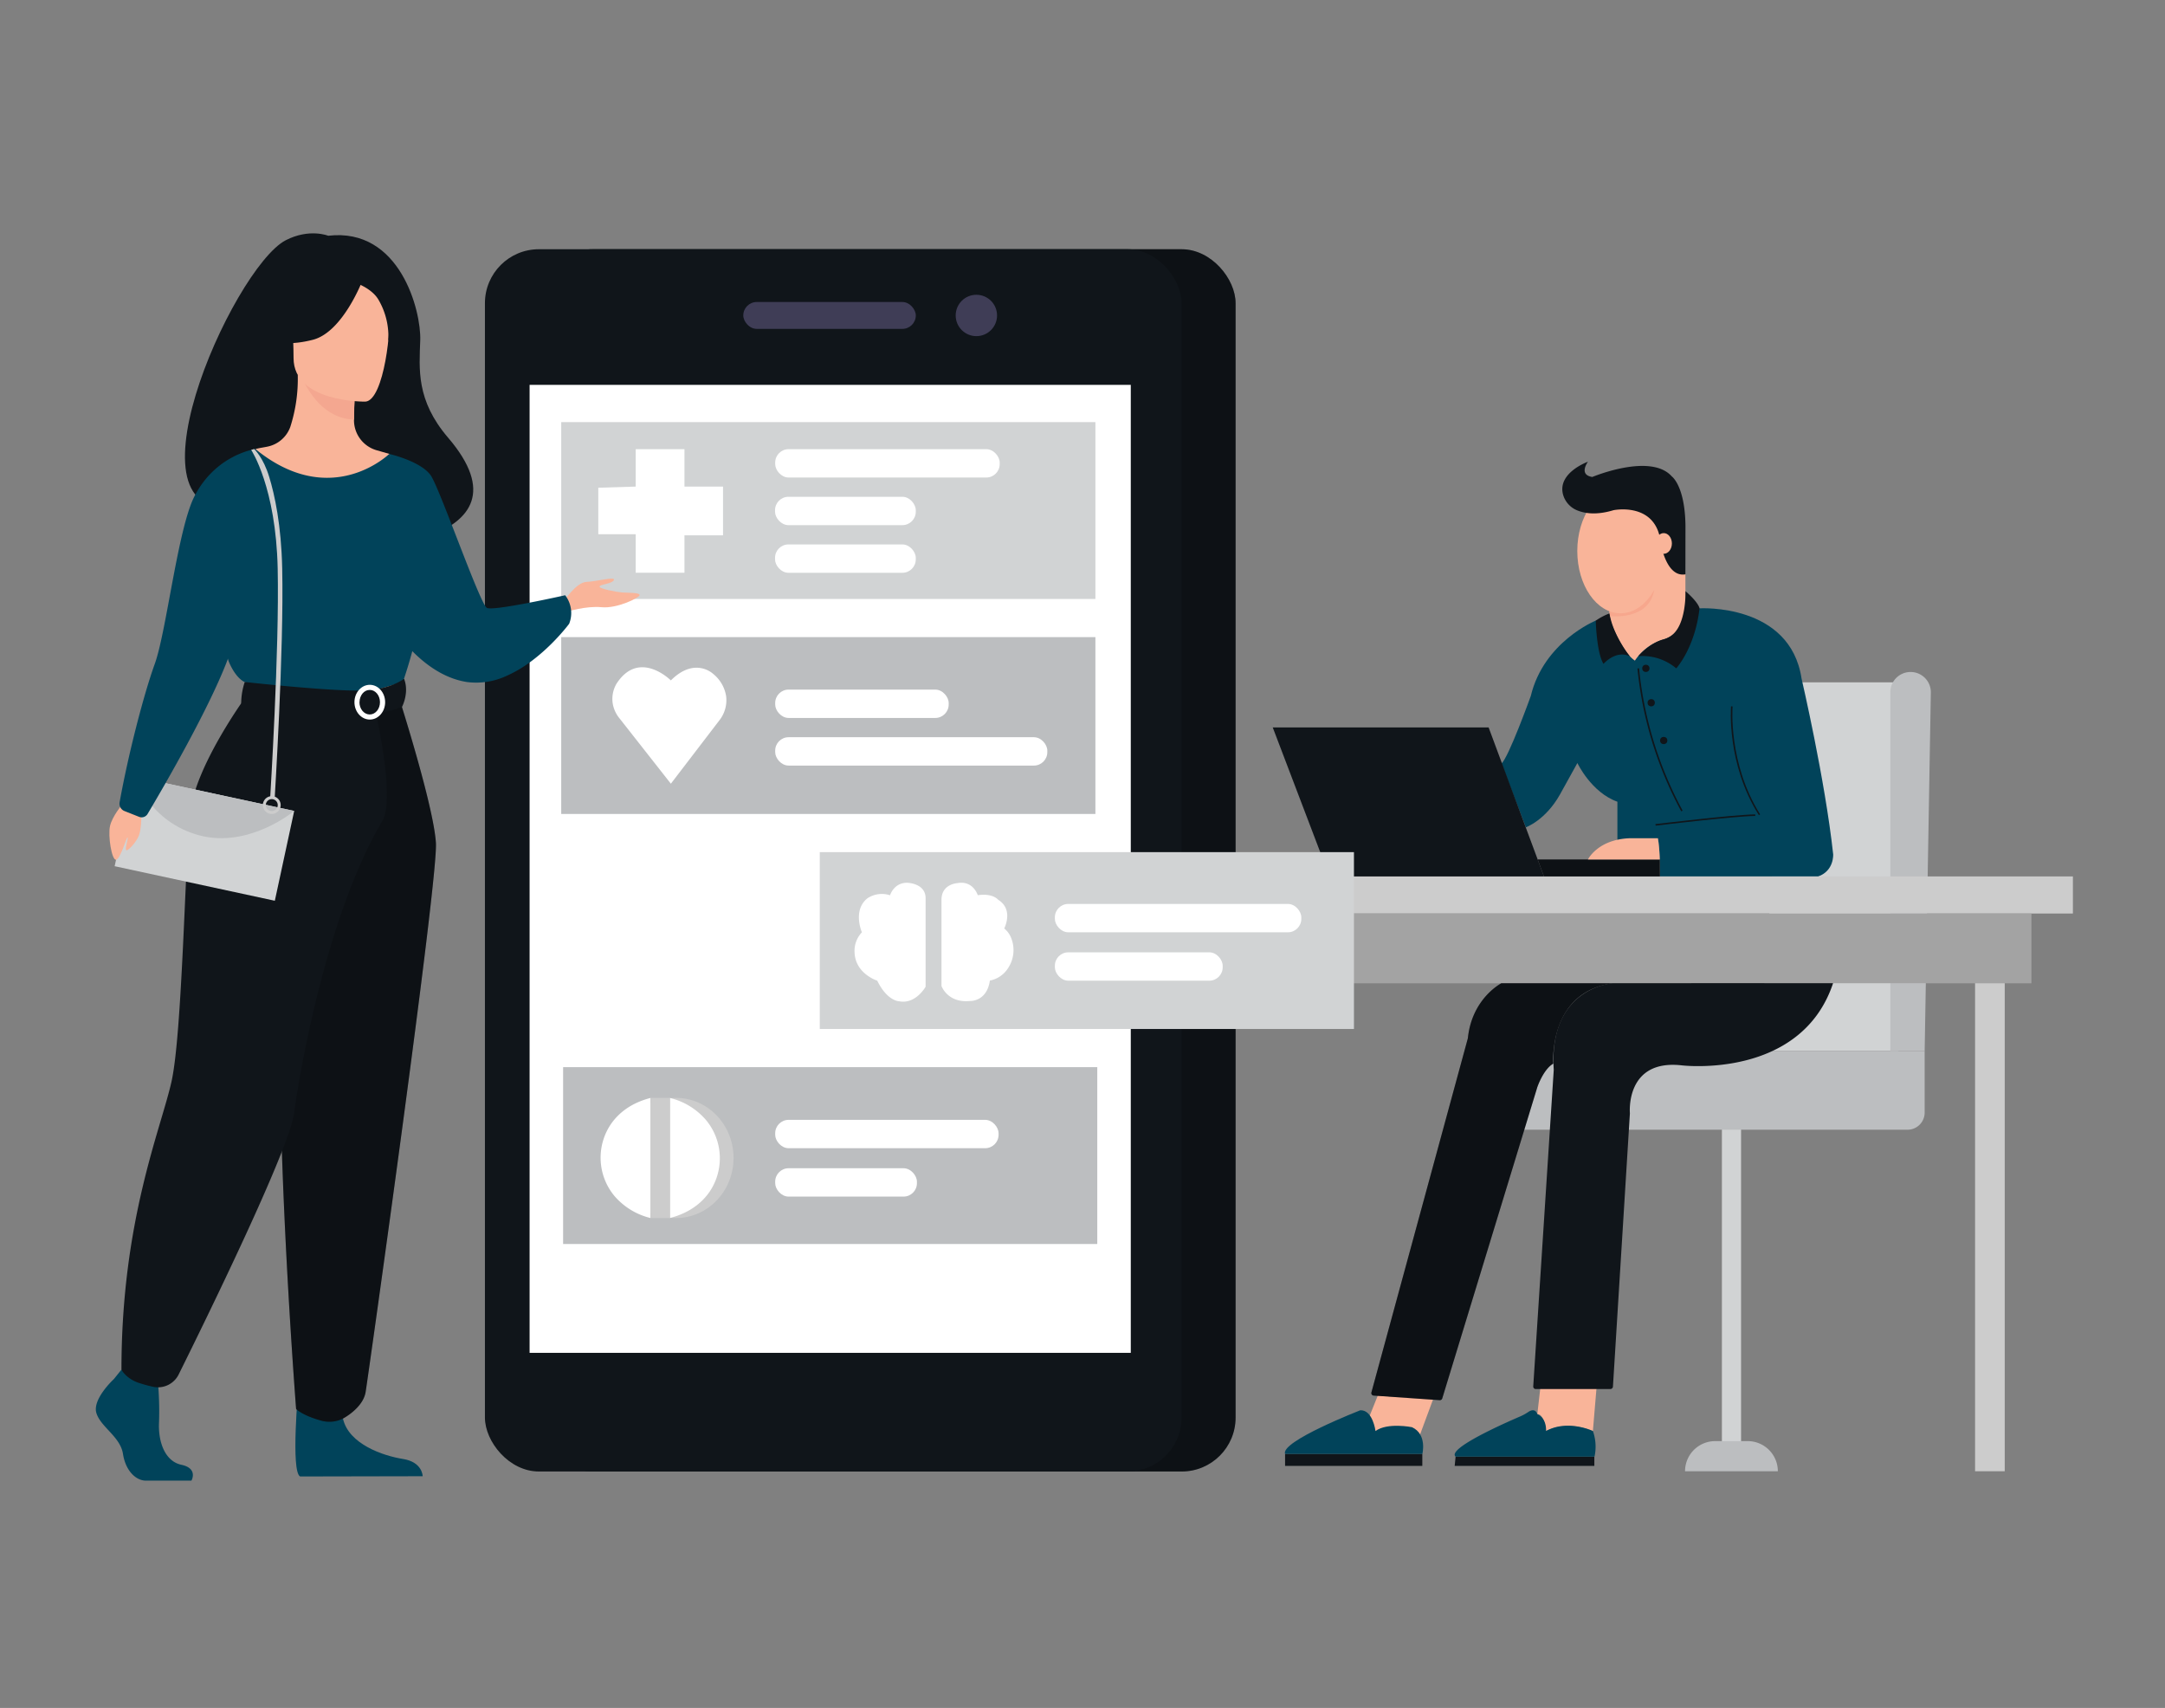 <svg id="b3ccb787-7909-471c-a8db-568ac4991027" data-name="Layer 1" xmlns="http://www.w3.org/2000/svg" width="865.76" height="682.89" viewBox="0 0 865.76 682.89"><rect x="0" y="0" width="865.76" height="682.89" fill="#808080" stroke="none"/><rect x="688.57" y="444.51" width="7.66" height="136.81" fill="#d1d3d4"/><polygon points="714.1 272.82 759.14 272.82 759.14 420.23 703.63 420.23 714.1 272.82" fill="#d1d3d4"/><path d="M755.92,276.78V420.23h13.73l2.47-143.31a8.1,8.1,0,0,0-8.1-8.24h0A8.1,8.1,0,0,0,755.92,276.78Z" fill="#bcbec0"/><path d="M769.65,420.23v24.61a6.86,6.86,0,0,1-6.86,6.86H604.44V420.23Z" fill="#bcbec0"/><polygon points="582.08 582.41 581.71 586.11 637.56 586.11 637.56 582.41 582.08 582.41" fill="#10151a"/><rect x="513.89" y="581.32" width="54.88" height="4.79" fill="#10151a"/><path d="M616.06,554.09l-1.3,11.33s2.61-.66,3.48,6.75c0,0,7.63-4.58,18.74,0l1.52-18.08Z" fill="#f9b499"/><path d="M582.08,582.41h55.55a18.72,18.72,0,0,0-.65-10.24s-10-4.79-18.74,0c0,0,.44-5-3.48-6.75,0,0-.71-2.78-3.57-.9a20.08,20.08,0,0,1-3.07,1.72C601.22,569.2,578.56,579.26,582.08,582.41Z" fill="#01435a"/><polygon points="552.01 555.39 546.79 568.36 549.4 576.2 567.37 574.89 573.91 557.25 552.01 555.39" fill="#f9b499"/><path d="M513.89,581.32h54.9s2-7.84-4.14-10.68c0,0-9.8-2-14.6,1.53,0,0-1.08-8.55-6.1-8.3C544,563.87,511.93,576.31,513.89,581.32Z" fill="#01435a"/><path d="M646.78,336.89V320.55c-10.46-3.7-16-15.47-16-15.47l-7,12.64C618,328,610.18,330.79,610.18,330.79l-9.8-25.49c2.83-2.18,11.76-27,11.76-27,5.23-21.79,26-30.17,26-30.17s29.59-4.53,41.5-4.9c0,0,36.22-2.18,40.79,28.1,0,0,9.37,40.19,12.64,70.25,0,0,.42,6.59-6,8.85H663.77s.44-11.79-1.74-20.61l43.57-4.25s11.11-2,15.68,8.5" fill="#01435a"/><rect x="382.33" y="350.42" width="446.6" height="14.83" fill="#ccc"/><rect x="396.56" y="365.25" width="415.76" height="27.88" fill="#ccc"/><rect x="396.56" y="365.25" width="415.76" height="27.88" opacity="0.2"/><rect x="408.17" y="393.12" width="11.86" height="195.13" fill="#ccc"/><rect x="789.81" y="393.12" width="11.86" height="195.13" fill="#ccc"/><path d="M643.6,244.4h0a15.22,15.22,0,0,0,1.18,5.92c1.73,4.13,5.16,11.31,9,13.81a21,21,0,0,1,9.59-7.82,25,25,0,0,1,2.4-.8c2-.6,9.15-3.77,8.21-18v-7.85l-8.71-9.35Z" fill="#f9b499"/><path d="M641.22,265.44s5-5.76,10.58-3c0,0-6.77-8.31-8.18-17.18a25,25,0,0,0-5.5,2.9S638.45,261,641.22,265.44Z" fill="#10151a"/><path d="M655.11,262.36a20.94,20.94,0,0,1,15.2,4.87s7.51-8.17,9.31-24c0,0-.19-2.13-5.61-6.87,0,0,.47,13.64-5.85,17.93a11.14,11.14,0,0,1-3.23,1.43C663.27,256.18,659.4,257.72,655.11,262.36Z" fill="#10151a"/><path d="M703.36,325.92c-13-20.57-11.16-43.29-11.14-43.52l.62.06c0,.22-1.82,22.74,11,43.13Z" fill="#10151a"/><path d="M672.33,324.41a151,151,0,0,1-17.53-57.15l.63-.05a150.71,150.71,0,0,0,17.43,56.89Z" fill="#10151a"/><circle cx="665.3" cy="296.08" r="1.45" fill="#10151a"/><circle cx="658.16" cy="267.23" r="1.45" fill="#10151a"/><circle cx="660.3" cy="280.98" r="1.45" fill="#10151a"/><polygon points="531.64 350.42 508.95 290.84 595.28 290.84 617.42 350.42 531.64 350.42" fill="#10151a"/><polygon points="663.73 343.64 663.77 350.42 617.42 350.42 614.9 343.64 663.73 343.64" fill="#10151a"/><polygon points="663.73 343.64 663.77 350.42 617.42 350.42 614.9 343.64 663.73 343.64" opacity="0.2"/><path d="M645,393.12s-25.85,1.5-23.67,34.61l-8.2,126.54a1,1,0,0,0,1,1.12H644a1.06,1.06,0,0,0,1-1l6.78-109.25s-2-21.78,20.8-19.17c0,0,47.61,5.72,60.45-32.87Z" fill="#10151a"/><path d="M549.3,558l26.44,1.83a1,1,0,0,0,1-.7l38-124.4s2.39-7.17,6.42-9.47c0,0-2.23-28.6,23.78-32.12H600.38s-11.77,6-13.4,22L548.41,556.74A1,1,0,0,0,549.3,558Z" fill="#10151a"/><path d="M549.3,558l26.44,1.83a1,1,0,0,0,1-.7l38-124.4s2.39-7.17,6.42-9.47c0,0-2.23-28.6,23.78-32.12H600.38s-11.77,6-13.4,22L548.41,556.74A1,1,0,0,0,549.3,558Z" opacity="0.2"/><rect x="215.53" y="99.65" width="278.57" height="488.7" rx="21.56" fill="#10151a"/><rect x="215.53" y="99.65" width="278.57" height="488.7" rx="21.56" opacity="0.2"/><rect x="193.92" y="99.65" width="278.57" height="488.7" rx="21.56" fill="#10151a"/><rect x="211.78" y="153.88" width="240.41" height="387.03" fill="#fff"/><rect x="224.43" y="168.77" width="213.61" height="70.71" fill="#d1d3d4"/><rect x="224.43" y="254.74" width="213.61" height="70.71" fill="#bcbec0"/><rect x="225.18" y="426.68" width="213.61" height="70.71" fill="#bcbec0"/><rect x="327.82" y="340.71" width="213.61" height="70.71" fill="#d1d3d4"/><polygon points="254.21 194.55 254.21 179.59 273.71 179.59 273.71 194.55 289.13 194.55 289.13 214.05 273.71 214.05 273.71 229.01 254.21 229.01 254.21 213.6 239.25 213.6 239.25 195.01 254.21 194.55" fill="#fff"/><rect x="309.99" y="179.59" width="89.78" height="11.34" rx="5.36" fill="#fff"/><rect x="309.99" y="275.72" width="69.38" height="11.34" rx="5.36" fill="#fff"/><rect x="309.99" y="294.76" width="108.82" height="11.34" rx="5.36" fill="#fff"/><rect x="421.83" y="361.42" width="98.55" height="11.34" rx="5.36" fill="#fff"/><rect x="421.83" y="380.77" width="67.11" height="11.34" rx="5.36" fill="#fff"/><rect x="309.99" y="447.75" width="89.33" height="11.34" rx="5.36" fill="#fff"/><rect x="309.99" y="467.1" width="56.68" height="11.34" rx="5.36" fill="#fff"/><rect x="309.93" y="198.63" width="56.28" height="11.34" rx="5.36" fill="#fff"/><rect x="309.93" y="217.68" width="56.28" height="11.34" rx="5.36" fill="#fff"/><path d="M268.27,313.35,287.68,288a13,13,0,0,0,2.7-9.59,14.32,14.32,0,0,0-5.33-9.08s-7.26-6.8-16.78,2.72c0,0-12.7-12.69-21.76,1.36a12,12,0,0,0-1.43,8.21,12.51,12.51,0,0,0,2.57,5.49Z" fill="#fff"/><path d="M376.49,359.76v34.46s2.42,6.95,11.49,6c0,0,6.65.31,7.86-8.16a11.13,11.13,0,0,0,7.47-5.28,13,13,0,0,0,1.12-11.55,9.18,9.18,0,0,0-2.85-4s3.93-7.55-2.42-11.48c0,0-2.11-2.72-8.16-1.82,0,0-1.81-6-8.16-4.83C382.84,353.11,376.49,353.41,376.49,359.76Z" fill="#fff"/><path d="M370.14,359.15v35.37s-3.93,7.12-10.58,5.82c0,0-4.74,0-8.76-8.24,0,0-8.77-2.72-9.07-11.33a10.7,10.7,0,0,1,2.94-8s-3.85-8.76,2.2-13.6a10.41,10.41,0,0,1,9.05-1.21s1.53-5.15,7-5C362.89,353,370.14,353.11,370.14,359.15Z" fill="#fff"/><ellipse cx="270.3" cy="462.99" rx="23.04" ry="24.03" fill="#ccc"/><path d="M260.11,439V487a27.53,27.53,0,0,1-14.44-8.86,23.92,23.92,0,0,1-1.32-28.76C247.28,445.18,252.11,441.07,260.11,439Z" fill="#fff"/><path d="M267.92,487V439a27.55,27.55,0,0,1,14.43,8.85,23.91,23.91,0,0,1,1.33,28.76C280.75,480.8,275.91,484.9,267.92,487Z" fill="#fff"/><rect x="260.11" y="438.96" width="7.81" height="48.06" fill="#ccc"/><rect x="297.23" y="120.75" width="68.99" height="10.75" rx="5.38" fill="#3f3d56"/><circle cx="390.44" cy="126.13" r="8.27" fill="#3f3d56"/><path d="M98.18,201.79c-1.82-3.51,39.71-16.15,40.37,18.49,0,0,77.79-1.91,40.65-45.27-12.86-15-11.54-27.42-11.15-39s-8-45.13-36.81-41.75c0,0-7.54-3.07-17,1.81C92.89,107.19,45,214.56,98.18,201.79Z" fill="#10151a"/><path d="M225.36,240.52s5.07-7.71,9.15-7.86,11.64-2.27,11-.76-5.29,1.66-5.74,2.57,6.95,2.27,9.07,2.42,7.1,0,6.95,1.06-9,5.44-15.23,4.83-13.94,1.82-13.94,1.82Z" fill="#f9b499"/><path d="M152.13,243a75.46,75.46,0,0,0,7.75,11.71c6,7.54,15.29,16.25,26.94,18a28.86,28.86,0,0,0,16-2.59h0c14.14-6.28,24.78-20.72,24.78-20.72A11.6,11.6,0,0,0,226,238s-28.56,6.42-31.28,5.06-18.6-47.08-22.37-52.83-16.66-8.73-16.66-8.73Z" fill="#01435a"/><path d="M45.55,551.38s-8.72,8-7,13.61,9.56,9.42,10.63,16.33S54.48,592,58.31,592H76.55s2.82-4.87-4-6.33-9.37-9.59-8.95-17.12A132.62,132.62,0,0,0,63,551l-14.46-3.35Z" fill="#01435a"/><path d="M119.33,554.76s-3.13,33.7.69,35.58l49-.1s0-5.65-7.87-6.9-21.68-5.87-24-16.12S119.33,554.76,119.33,554.76Z" fill="#01435a"/><path d="M84.43,313c10.08-22.6,16.25-29.09,15.07-36.1-.88-5.22,2.67-97.35,2.67-97.35,1.19-.38,3.59-.71,4.9-1a12.3,12.3,0,0,0,9-7.81,62.59,62.59,0,0,0,3-20.79l1.29.26,21.71,4.3s-.5,6.83-.51,13.26v.16a12.49,12.49,0,0,0,9,12.08l5.13,1.47s8,22.75,9.49,46.13-14.5,33.54.12,80.26C180.26,355.56,78.86,325.47,84.43,313Z" fill="#f9b499"/><path d="M142.1,154.49s-.5,6.83-.51,13.26c-12.15-.34-18.57-11.42-21.2-17.56Z" fill="#f4a790"/><path d="M146.15,160.58s-28.74.48-28.76-17.43-3.74-29.9,14.61-31,21.92,5.77,23.38,11.75S153.63,160,146.15,160.58Z" fill="#f9b499"/><path d="M145.09,111.76s-7.87,21-20,24.1-17.31-.13-17.31-.13A34.16,34.16,0,0,0,119,115.53S139.15,101.76,145.09,111.76Z" fill="#10151a"/><path d="M143.14,113.46s5.83,2.18,8.24,6.44a28.94,28.94,0,0,1,3.88,16.43s5.93-14.27-.73-22.35C147.46,105.42,143.14,113.46,143.14,113.46Z" fill="#10151a"/><path d="M88.34,220.28s.11,13.63.84,26c.49,8.18,1.24,15.8,2.42,18.52,2.94,6.8,6.27,7.9,6.27,7.9L123.58,279l9,2.21,28.52-8.52s13-36.24,7.77-56.65a157.19,157.19,0,0,0-13.18-34.58s-23.27,22.79-53.56-1.93Z" fill="#01435a"/><path d="M159.32,278.19s14.12,43.95,15,58.91-27,212.58-28.11,219.47c-1.06,6.5-9.13,10.65-9.13,10.65a12.26,12.26,0,0,1-9,.69c-7.35-2.08-9.67-4.56-9.67-4.56s-11-140.94-4.19-191.28a797.58,797.58,0,0,0,6.88-93.88Z" fill="#10151a"/><path d="M159.32,278.19s14.12,43.95,15,58.91-27,212.58-28.11,219.47c-1.06,6.5-9.13,10.65-9.13,10.65a12.26,12.26,0,0,1-9,.69c-7.35-2.08-9.67-4.56-9.67-4.56s-11-140.94-4.19-191.28a797.58,797.58,0,0,0,6.88-93.88Z" opacity="0.2"/><path d="M99.5,276.88S78,305.78,76,325.31s-3.15,88.16-7.43,107.21-20,55.69-20,115.09c0,0,1.63,3.41,6.68,5.22a56.66,56.66,0,0,0,5.87,1.63,9.24,9.24,0,0,0,10.33-4.91c10.62-21.39,44.47-90.4,46.21-104.72,1.23-10.14,11.91-77.23,35.23-116.59,5.59-9.45-3.44-47-3.44-47Z" fill="#10151a"/><path d="M161.58,271.4s-5.67,4.49-16.93,4.71c-13.45.27-46.78-3.43-46.78-3.43a27.61,27.61,0,0,0-1.42,8.51s40.71,10.27,64.29,1.5C160.74,282.69,163.78,277,161.58,271.4Z" fill="#10151a"/><path d="M141.74,280.76c0-3.83,2.75-6.95,6.14-6.95s6.13,3.12,6.13,6.95-2.75,6.94-6.13,6.94S141.74,284.59,141.74,280.76Zm2,0c0,2.71,1.84,4.91,4.11,4.91s4.1-2.2,4.1-4.91-1.84-4.92-4.1-4.92S143.77,278.05,143.77,280.76Z" fill="#fff"/><rect x="48.97" y="316.92" width="65.53" height="36.73" transform="translate(90.96 680.27) rotate(-167.83)" fill="#d1d3d4"/><path d="M117.64,324.24s-17.91,15-37.82,9.79-26.24-23.6-26.24-23.6Z" fill="#bcbec0"/><path d="M105.12,321.89a3.56,3.56,0,1,1,3.55,3.56A3.56,3.56,0,0,1,105.12,321.89Zm1.18,0a2.38,2.38,0,1,0,2.37-2.37A2.38,2.38,0,0,0,106.3,321.89Z" fill="#ccc"/><path d="M56.53,326.4s0,5.2-1,7.71-4,5.86-4.94,5.86.91-5.23.41-5.13-2.87,8.71-4.6,8.92S43.1,334.11,44,330.24s4.81-8.51,4.81-8.51Z" fill="#f9b499"/><path d="M102.17,179.53s-15.9,2.15-24.46,19c-6.61,13-11.15,54-15.82,66.92-4.46,12.35-10.62,36.22-14.06,55.35a3.16,3.16,0,0,0,2,3.5l5.85,2.32A2.76,2.76,0,0,0,59,325.47c5.2-8.72,25.68-43.65,32.8-63.86a105.6,105.6,0,0,1,23.87-38.31Z" fill="#01435a"/><path d="M109.85,319.14c0-.59,3.73-59,3-91.89-.37-17.25-3-29.41-5.2-36.57-2.37-7.81-5.91-11-6-11.16l-1.21.36c.09.14,9.9,14.9,10.6,47.41.71,32.78-3,91.14-3,91.73Z" fill="#ccc"/><path d="M635,343.64s3.93-8.06,16.78-8.49H663a69.77,69.77,0,0,1,.71,8.49Z" fill="#f9b499"/><path d="M643.6,242.52a30.38,30.38,0,0,0,.23,3.81s15.57,1.95,17.67-10.44Z" fill="#f7a78d"/><ellipse cx="648.02" cy="220.3" rx="17.28" ry="24.92" fill="#f9b499"/><path d="M674,210.1c-.22-15.9-5.45-19.6-5.45-19.6-8.49-9.59-31.8.21-31.8.21-5.67-.87-1.74-6.1-1.74-6.1s-12.18,4.34-10,13a9.59,9.59,0,0,0,5.53,6.38c2.93,1.25,7.72,2.12,14.68,0,0,0,14.8-3.06,18.29,9.8,0,0,1.75,17.32,10.46,15.85Z" fill="#10151a"/><ellipse cx="665.3" cy="217.29" rx="3.27" ry="4.14" fill="#f9b499"/><path d="M662.07,330.12l-.08-.62c.31,0,30.73-3.74,39.92-3.89v.62C692.77,326.39,662.37,330.08,662.07,330.12Z" fill="#10151a"/><path d="M685.89,576.2h13a12.05,12.05,0,0,1,12.05,12.05v0a0,0,0,0,1,0,0H673.83a0,0,0,0,1,0,0v0A12.05,12.05,0,0,1,685.89,576.2Z" fill="#bcbec0"/></svg>